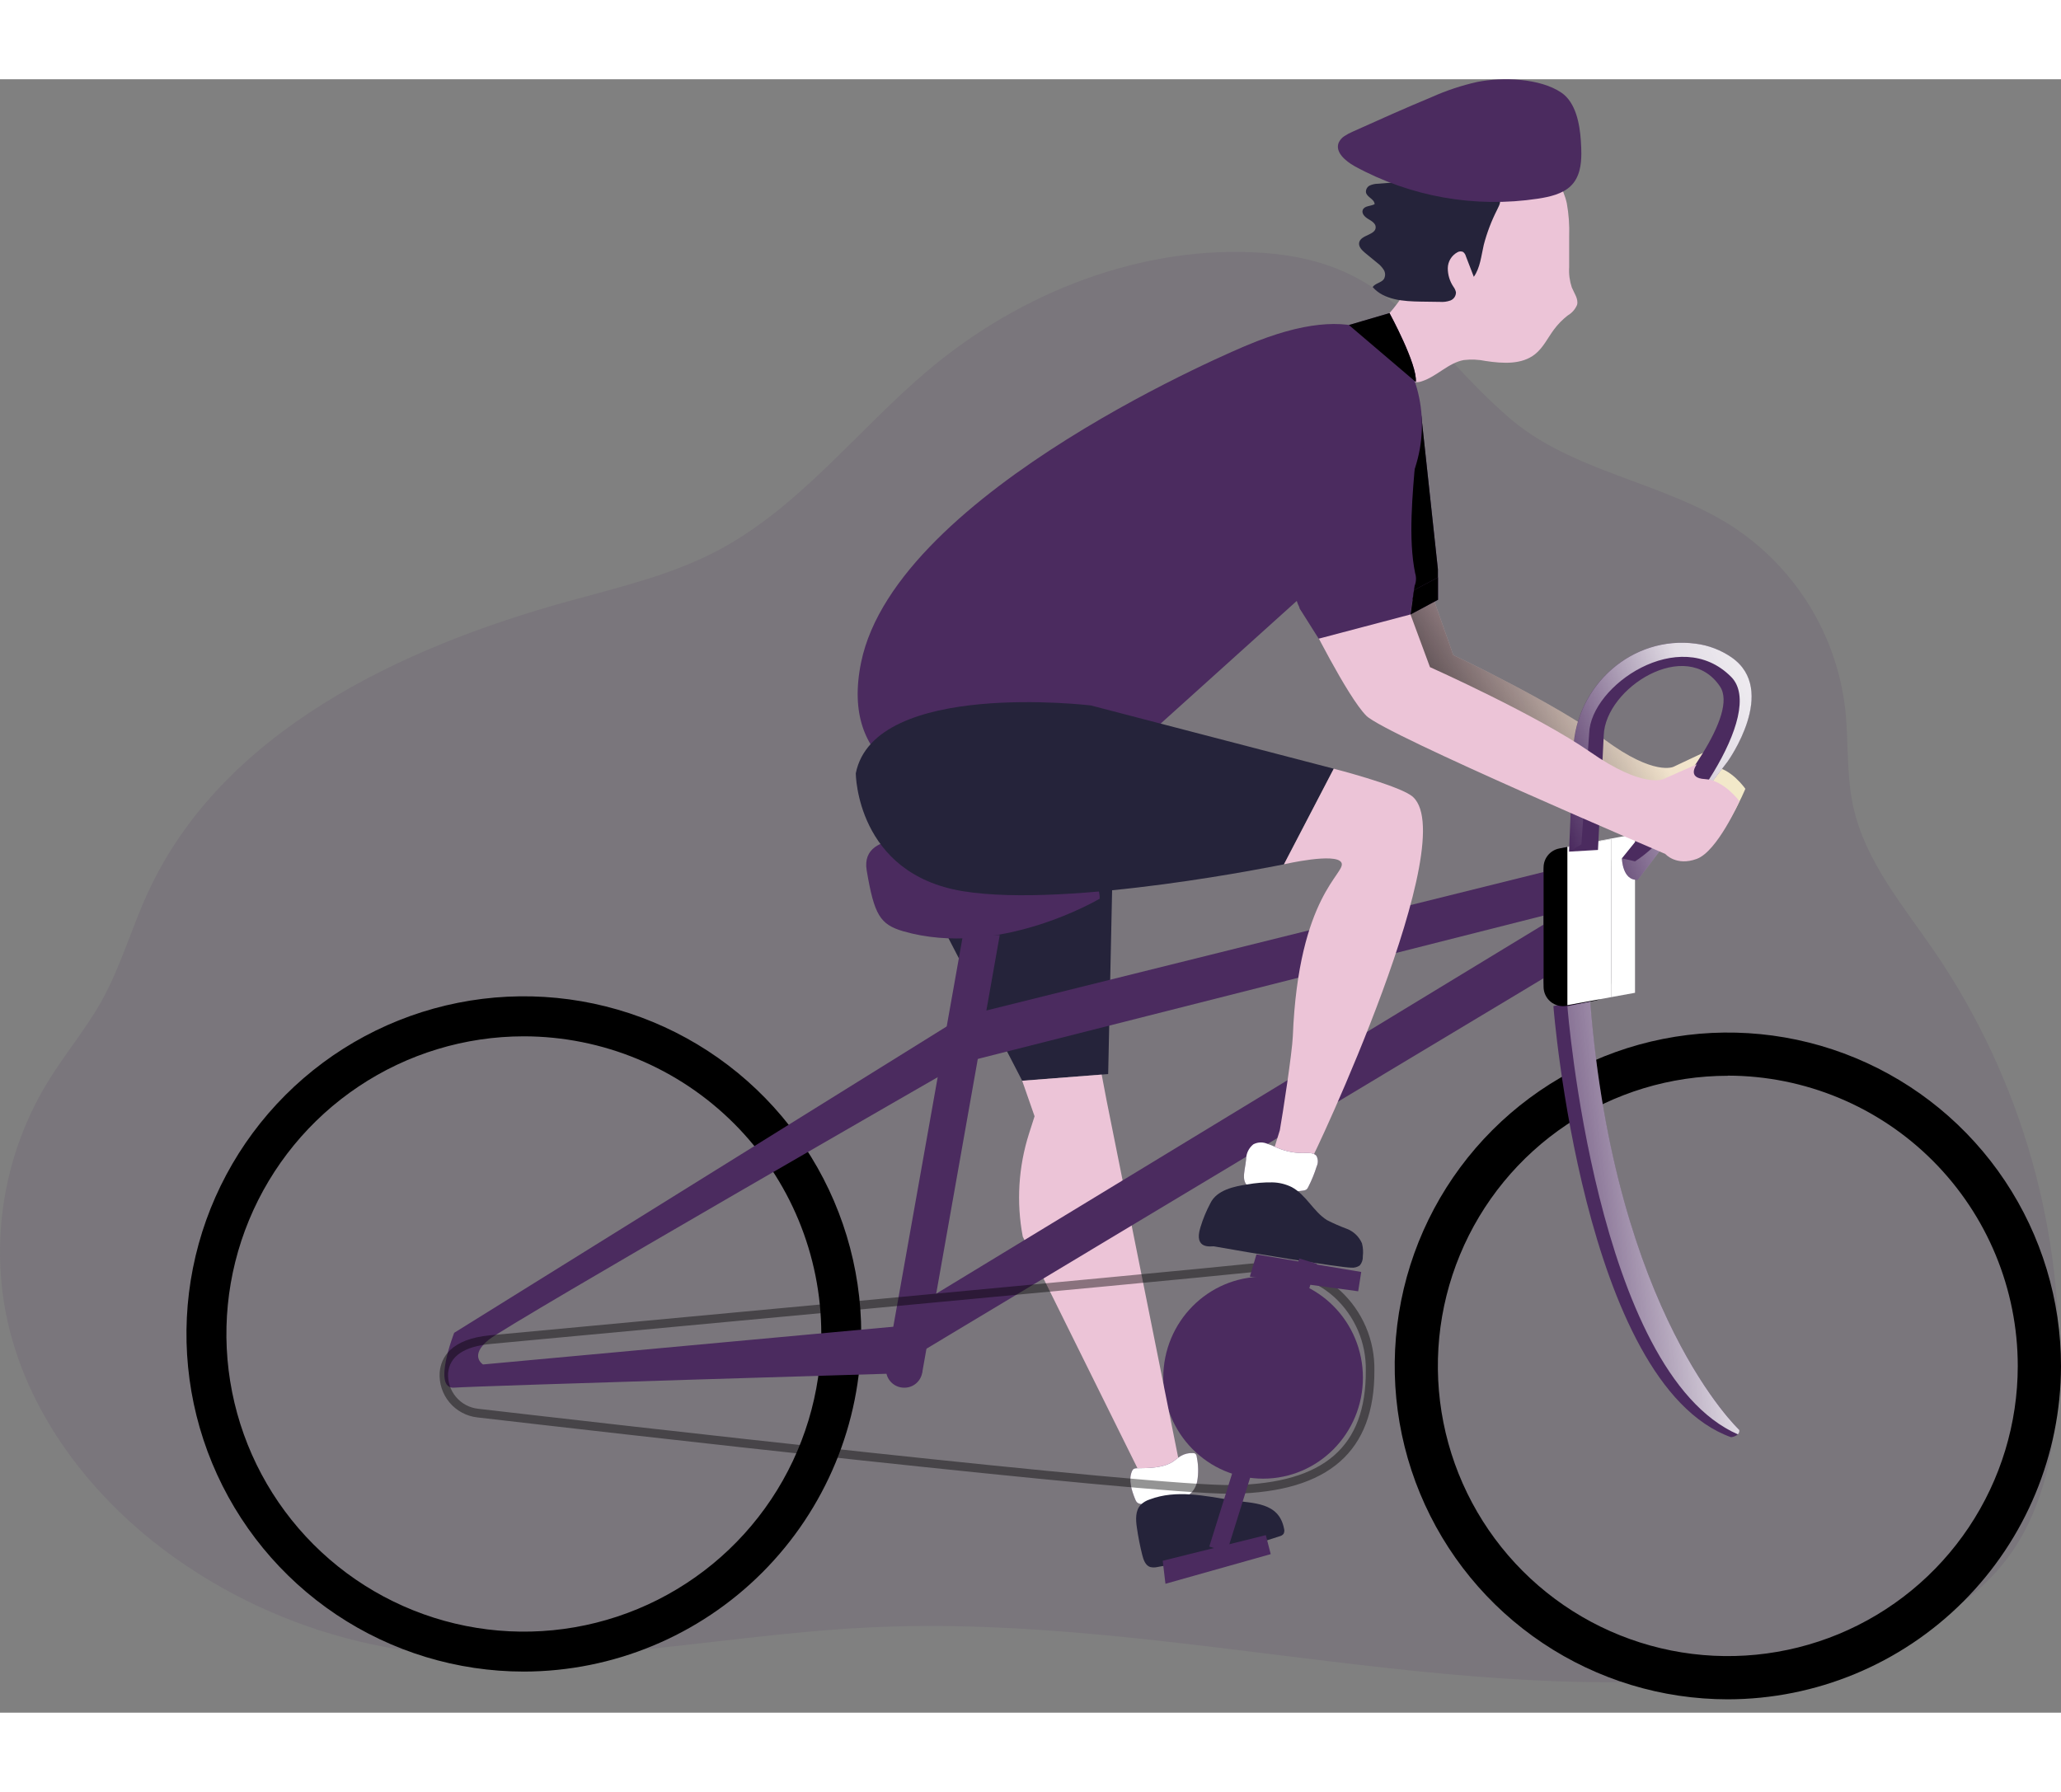 <svg width="460" height="400" viewBox="0 0 299 237" fill="none" xmlns="http://www.w3.org/2000/svg">
<rect x="0" y="0" width="299" height="237" fill="#808080" stroke="none"/>
<g clip-path="url(#clip0)">
<path opacity="0.12" d="M134.768 42.126C124.404 50.845 115.982 62.167 103.991 68.457C97.278 71.974 89.812 73.71 82.515 75.723C57.891 82.516 32.236 94.726 21.495 117.924C19.081 123.145 17.523 128.756 14.726 133.776C12.45 137.84 9.409 141.425 6.964 145.426C0.85 155.422 -1.341 167.333 0.817 178.852C3.614 193.402 13.337 205.995 25.41 214.562C34.054 220.689 43.865 224.972 54.233 227.143C77.814 232.075 102.112 225.766 126.17 224.627C170.793 222.463 215.63 238.038 259.669 230.515C271.931 228.42 284.765 223.916 291.867 213.694C296.643 206.813 298.189 198.183 298.592 189.791C299.596 167.374 293.328 145.233 280.723 126.674C276.117 119.931 270.567 113.465 268.839 105.451C267.827 100.771 268.21 95.902 267.67 91.147C267.02 85.854 265.226 80.766 262.413 76.237C259.6 71.708 255.834 67.847 251.379 64.922C241.21 58.343 228.005 57.015 218.873 49.064C206.065 37.905 202.061 26.551 183.338 25.199C165.784 23.928 148.092 30.923 134.768 42.126Z" fill="#4B2B5F"/>
<path d="M194.092 76.251C194.092 76.251 199.522 87.857 202.118 90.587C204.713 93.317 243.051 110.603 243.051 110.603C243.051 110.603 244.541 112.427 247.363 111.326C250.185 110.225 253.208 102.954 253.208 102.954C253.208 102.954 251.084 99.884 248.494 99.752C245.905 99.62 247.363 97.6 247.363 97.6L242.794 99.752C242.794 99.752 240.028 101.173 232.776 95.814C225.523 90.455 210.835 83.554 210.835 83.554L207.692 74.616L194.092 76.251Z" fill="url(#paint0_linear)"/>
<path d="M194.092 76.251C194.092 76.251 199.522 87.857 202.118 90.587C204.713 93.317 243.051 110.603 243.051 110.603C243.051 110.603 244.541 112.427 247.363 111.326C250.185 110.225 253.208 102.954 253.208 102.954C253.208 102.954 251.084 99.884 248.494 99.752C245.905 99.62 247.363 97.6 247.363 97.6L242.794 99.752C242.794 99.752 240.028 101.173 232.776 95.814C225.523 90.455 210.835 83.554 210.835 83.554L207.692 74.616L194.092 76.251Z" fill="url(#paint1_linear)"/>
<path d="M206.196 48.788L208.604 71.099V75.528H204.939L199.34 65.576L206.196 48.788Z" fill="#4B2B5F"/>
<path d="M206.196 48.788L208.604 71.099V75.528H204.939L199.34 65.576L206.196 48.788Z" fill="url(#paint2_linear)"/>
<path d="M93.243 219.331C87.669 219.142 82.088 218.959 76.519 219.261C69.568 219.645 62.692 220.784 55.816 221.922L36.17 225.18C40.374 229.93 47.03 231.471 53.24 232.779C58.5 233.893 63.824 234.993 69.185 235.371C75.47 235.817 81.843 235.245 88.159 234.868C112.431 233.427 136.773 234.824 161.064 235.729C198.983 237.151 236.919 237.384 274.872 236.428C273.973 233.71 271.176 232.024 268.367 231.471C265.558 230.917 262.667 231.345 259.813 231.546C249.204 232.301 239.626 229.766 229.903 225.822C221.821 222.545 213.694 223.344 205.027 223.054L134.008 220.689L93.243 219.331Z" fill="url(#paint3_linear)"/>
<path d="M183.244 203.045C191.241 203.045 197.724 196.486 197.724 188.395C197.724 180.304 191.241 173.745 183.244 173.745C175.246 173.745 168.763 180.304 168.763 188.395C168.763 196.486 175.246 203.045 183.244 203.045Z" fill="#4B2B5F"/>
<path d="M183.244 203.045C191.241 203.045 197.724 196.486 197.724 188.395C197.724 180.304 191.241 173.745 183.244 173.745C175.246 173.745 168.763 180.304 168.763 188.395C168.763 196.486 175.246 203.045 183.244 203.045Z" fill="url(#paint4_linear)"/>
<path d="M75.998 231.037C66.317 231.037 56.853 228.164 48.804 222.781C40.755 217.398 34.481 209.747 30.776 200.795C27.072 191.844 26.102 181.993 27.991 172.491C29.88 162.988 34.541 154.259 41.387 147.407C48.232 140.556 56.954 135.89 66.448 134C75.943 132.11 85.785 133.08 94.729 136.788C103.673 140.496 111.317 146.775 116.696 154.831C122.074 162.887 124.945 172.359 124.945 182.048C124.925 195.034 119.761 207.483 110.586 216.666C101.411 225.849 88.973 231.017 75.998 231.037ZM75.998 138.865C67.463 138.865 59.119 141.398 52.023 146.144C44.926 150.89 39.395 157.636 36.129 165.528C32.863 173.42 32.009 182.104 33.675 190.482C35.34 198.86 39.451 206.556 45.486 212.596C51.522 218.636 59.212 222.749 67.583 224.414C75.954 226.08 84.631 225.224 92.516 221.954C100.401 218.684 107.14 213.147 111.881 206.044C116.621 198.941 119.151 190.59 119.15 182.048C119.137 170.598 114.586 159.621 106.496 151.525C98.406 143.43 87.438 138.877 75.998 138.865Z" fill="black"/>
<path d="M250.662 235.063C241.103 235.061 231.758 232.223 223.81 226.906C215.862 221.588 209.669 214.032 206.012 205.191C202.356 196.351 201.401 186.624 203.269 177.24C205.136 167.856 209.743 159.238 216.505 152.474C223.267 145.711 231.881 141.107 241.258 139.244C250.634 137.38 260.353 138.342 269.183 142.008C278.014 145.673 285.56 151.877 290.867 159.835C296.175 167.793 299.005 177.147 299 186.715C298.977 199.536 293.876 211.825 284.815 220.887C275.754 229.95 263.472 235.048 250.662 235.063ZM250.662 144.589C242.344 144.589 234.212 147.058 227.295 151.683C220.378 156.308 214.986 162.881 211.802 170.573C208.617 178.264 207.783 186.728 209.404 194.894C211.025 203.06 215.029 210.562 220.909 216.451C226.789 222.34 234.282 226.352 242.441 227.979C250.599 229.606 259.056 228.776 266.743 225.594C274.43 222.411 281.001 217.019 285.626 210.098C290.251 203.178 292.723 195.041 292.728 186.715C292.728 175.545 288.297 164.832 280.41 156.93C272.522 149.027 261.823 144.582 250.662 144.57V144.589Z" fill="black"/>
<path d="M252.127 196.623C251.841 196.853 251.493 196.995 251.128 197.031C229.614 189.319 225.359 134.481 225.359 134.481L230.645 133.355C230.645 133.493 230.645 133.638 230.683 133.776C234.265 179.161 252.322 195.956 252.322 195.956C252.345 196.074 252.339 196.197 252.305 196.313C252.272 196.429 252.21 196.535 252.127 196.623Z" fill="#4B2B5F"/>
<path d="M252.127 196.622C231.506 187.577 227.389 134.506 227.389 134.506L230.695 133.801C234.278 179.186 252.334 195.981 252.334 195.981C252.352 196.097 252.342 196.215 252.306 196.326C252.27 196.438 252.209 196.539 252.127 196.622Z" fill="url(#paint5_linear)"/>
<path d="M128.125 106.306L148.293 145.306L160.769 144.337L161.611 105.042C161.611 105.042 131.142 80.246 128.125 106.306Z" fill="#25233A"/>
<path d="M160.543 148.193L159.826 144.419L148.293 145.312L150.091 150.464L149.286 152.98C147.747 157.807 147.434 162.942 148.375 167.92L165.194 201.887L171.227 201.491L160.543 148.193Z" fill="url(#paint6_linear)"/>
<path d="M139.702 124.177H145.038L133.788 187.678C133.682 188.286 133.365 188.838 132.892 189.235C132.42 189.633 131.822 189.849 131.205 189.848H131.161C130.777 189.847 130.398 189.763 130.05 189.6C129.703 189.437 129.395 189.201 129.148 188.906C128.901 188.612 128.722 188.268 128.622 187.897C128.523 187.526 128.505 187.138 128.571 186.759L139.702 124.177Z" fill="#4B2B5F"/>
<path d="M139.702 135.959L223.939 115.025V121.346L139.702 142.689V135.959Z" fill="#4B2B5F"/>
<path d="M134.033 177.292L223.939 122.648V130.436L134.033 184.413V177.292Z" fill="#4B2B5F"/>
<path d="M134.033 177.292L223.939 122.648V130.436L134.033 184.413V177.292Z" fill="url(#paint7_linear)"/>
<path d="M233.743 114.635V130.209C233.744 131.066 233.444 131.895 232.896 132.552C232.348 133.21 231.587 133.654 230.746 133.807L228.232 134.267C227.705 134.364 227.163 134.343 226.645 134.207C226.126 134.071 225.645 133.822 225.233 133.479C224.822 133.136 224.491 132.706 224.264 132.22C224.037 131.735 223.92 131.205 223.92 130.669V115.088C223.921 114.232 224.221 113.403 224.769 112.746C225.316 112.088 226.077 111.644 226.918 111.489L227.377 111.408L229.419 111.037C229.947 110.938 230.49 110.956 231.01 111.091C231.53 111.227 232.013 111.475 232.426 111.818C232.839 112.162 233.171 112.593 233.399 113.079C233.627 113.566 233.744 114.097 233.743 114.635Z" fill="#4B2B5F"/>
<path d="M233.743 113.628V130.908C233.744 131.568 233.512 132.207 233.09 132.714C232.667 133.221 232.08 133.564 231.431 133.682L227.257 134.449C226.851 134.523 226.434 134.506 226.035 134.401C225.636 134.296 225.265 134.104 224.948 133.839C224.631 133.575 224.375 133.244 224.2 132.87C224.025 132.496 223.933 132.088 223.933 131.675V114.377C223.932 113.716 224.164 113.077 224.586 112.57C225.009 112.063 225.596 111.721 226.245 111.603L227.389 111.389L230.419 110.835C230.827 110.76 231.246 110.776 231.647 110.882C232.048 110.988 232.42 111.182 232.738 111.448C233.056 111.715 233.31 112.049 233.484 112.426C233.658 112.803 233.747 113.213 233.743 113.628Z" fill="url(#paint8_linear)"/>
<path d="M237.2 132.549L233.743 133.178V110.238L227.389 111.401V111.338L237.2 109.533" fill="url(#paint9_linear)"/>
<path d="M233.743 110.238V133.178L227.389 134.342V111.401L233.743 110.238Z" fill="url(#paint10_linear)"/>
<path d="M139.702 135.965L65.891 181.884C65.891 181.884 62.68 190.093 65.891 189.842C69.103 189.59 133.769 187.671 133.769 187.671L134.008 180.595L70.071 186.476C70.071 186.476 68.003 185.218 70.932 182.866C73.861 180.513 139.702 142.683 139.702 142.683V135.965Z" fill="#4B2B5F"/>
<path d="M145.038 124.177L143.102 135.135L141.845 142.161L133.781 187.69C133.676 188.299 133.359 188.851 132.886 189.248C132.413 189.645 131.815 189.862 131.198 189.86H131.154C130.564 189.86 129.991 189.66 129.529 189.294C129.066 188.927 128.739 188.416 128.603 187.841C128.514 187.492 128.501 187.127 128.565 186.772L129.589 181.023L136.025 144.816L137.339 137.443L139.695 124.19L145.038 124.177Z" fill="url(#paint11_linear)"/>
<path d="M223.933 115.031V121.346L141.851 142.142L143.102 135.122L223.933 115.031Z" fill="url(#paint12_linear)"/>
<path d="M70.09 186.483L129.596 181.01L128.571 186.759C128.508 187.13 128.898 184.08 128.986 184.419C113.575 184.885 69.147 186.935 66.225 188.395C63.302 189.854 68.11 182.048 68.11 182.048L136.792 140.576L136.038 144.803C122.148 152.798 73.459 180.846 70.957 182.872C68.022 185.237 70.09 186.483 70.09 186.483Z" fill="url(#paint13_linear)"/>
<path d="M238.558 109.005L235.296 113.043C235.296 113.043 235.365 116.339 237.621 116.151L250.631 98.972C250.631 98.972 258.047 88.637 251.178 83.875C249.631 82.811 247.854 82.132 245.993 81.894C236.798 80.667 228.634 87.92 228.257 97.192L227.628 112.068L231.827 111.823L232.662 95.204C232.889 88.284 244.667 80.874 249.519 88.09C252.278 92.153 243.686 103.054 238.558 109.005Z" fill="#4B2B5F"/>
<path d="M198.881 36.647C201.979 33.861 204.839 30.451 205.53 26.337C205.819 24.576 205.725 22.739 205.951 20.972C206.373 17.72 206.957 14.147 209.477 12.046C210.727 11.105 212.173 10.46 213.707 10.159C215.067 9.798 216.474 9.646 217.88 9.706C222.368 9.989 226.346 13.625 227.308 18.015C227.588 19.578 227.701 21.166 227.647 22.752V27.262C227.583 28.259 227.714 29.259 228.03 30.206C228.37 31.036 229.011 31.86 228.797 32.722C228.527 33.373 228.05 33.917 227.44 34.27C226.682 34.86 226.008 35.55 225.435 36.32C224.536 37.534 223.876 38.956 222.695 39.893C220.759 41.434 218 41.246 215.555 40.881C214.503 40.662 213.423 40.616 212.356 40.742C210.118 41.151 208.465 43.108 206.303 43.812C206.014 43.921 205.707 43.972 205.398 43.963C204.544 43.906 203.915 43.183 203.381 42.516C201.96 40.724 200.301 38.421 198.881 36.647Z" fill="url(#paint14_linear)"/>
<path d="M205.493 55.726C204.409 59.525 202.276 62.942 199.34 65.583L162.969 98.368C160.419 100.669 157.43 102.43 154.182 103.544C150.934 104.657 147.494 105.101 144.07 104.847C143.856 104.847 143.636 104.847 143.441 104.79C133.536 103.796 121.859 99.55 124.926 84.605C130.061 59.575 180.862 38.616 180.862 38.616C197.36 31.659 203.488 37.559 205.568 44.869C206.549 48.425 206.523 52.184 205.493 55.726Z" fill="#4B2B5F"/>
<path d="M202.344 51.203L201.797 57.135C200.741 60.865 202.344 62.872 199.365 65.558L162.994 98.343C160.444 100.644 157.455 102.405 154.207 103.518C150.959 104.632 147.519 105.075 144.095 104.822L136.515 101.463C136.515 101.463 140.833 87.221 165.344 68.457C189.856 49.693 202.344 51.203 202.344 51.203Z" fill="url(#paint15_linear)"/>
<path d="M164.917 201.535C164.758 201.527 164.599 201.561 164.458 201.636C164.344 201.724 164.259 201.845 164.213 201.982C163.685 203.24 164.163 204.724 164.678 206.008C164.739 206.2 164.844 206.374 164.986 206.517C165.137 206.63 165.315 206.701 165.501 206.725C166.821 206.926 168.078 206.096 169.417 205.976C170.1 206.01 170.785 205.993 171.466 205.926C172.033 205.753 172.54 205.426 172.933 204.982C173.326 204.538 173.588 203.994 173.691 203.41C173.888 202.248 173.864 201.059 173.622 199.906C173.618 199.727 173.546 199.556 173.421 199.428C173.315 199.362 173.193 199.33 173.069 199.334C172.461 199.298 171.856 199.44 171.328 199.742C170.875 200 170.492 200.372 170.071 200.642C168.556 201.542 166.601 201.504 164.917 201.535Z" fill="#4B2B5F"/>
<path d="M164.917 201.535C164.758 201.527 164.599 201.561 164.458 201.636C164.344 201.724 164.259 201.845 164.213 201.982C163.685 203.24 164.163 204.724 164.678 206.008C164.739 206.2 164.844 206.374 164.986 206.517C165.137 206.63 165.315 206.701 165.501 206.725C166.821 206.926 168.078 206.096 169.417 205.976C170.1 206.01 170.785 205.993 171.466 205.926C172.033 205.753 172.54 205.426 172.933 204.982C173.326 204.538 173.588 203.994 173.691 203.41C173.888 202.248 173.864 201.059 173.622 199.906C173.618 199.727 173.546 199.556 173.421 199.428C173.315 199.362 173.193 199.33 173.069 199.334C172.461 199.298 171.856 199.44 171.328 199.742C170.875 200 170.492 200.372 170.071 200.642C168.556 201.542 166.601 201.504 164.917 201.535Z" fill="url(#paint16_linear)"/>
<path d="M166.802 206.058C166.316 206.212 165.871 206.474 165.501 206.825C164.697 207.668 164.76 208.983 164.93 210.134C165.124 211.487 165.388 212.828 165.721 214.154C165.897 214.846 166.18 215.638 166.859 215.865C167.208 215.949 167.572 215.949 167.921 215.865C173.922 214.819 179.838 213.33 185.62 211.411C185.85 211.363 186.058 211.239 186.21 211.059C186.333 210.829 186.36 210.56 186.286 210.31C185.532 206.398 181.773 206.656 178.712 206.171C174.772 205.542 170.649 204.611 166.802 206.058Z" fill="#25233A"/>
<path d="M136.295 110.653C136.295 110.653 124.643 108.319 125.737 114.798C126.83 121.277 127.685 122.611 130.978 123.605C144.868 127.637 159.531 118.899 159.531 118.899C159.531 118.899 160.719 110.244 136.295 110.653Z" fill="#4B2B5F"/>
<path d="M136.295 110.653C136.295 110.653 124.643 108.319 125.737 114.798C126.83 121.277 127.685 122.611 130.978 123.605C144.868 127.637 159.531 118.899 159.531 118.899C159.531 118.899 160.719 110.244 136.295 110.653Z" fill="url(#paint17_linear)"/>
<path d="M215.259 24.023C214.889 25.614 214.75 27.331 213.814 28.665L212.664 25.683C212.602 25.434 212.458 25.212 212.255 25.054C212.126 24.997 211.985 24.97 211.844 24.978C211.703 24.986 211.566 25.027 211.444 25.098C211.024 25.324 210.672 25.659 210.424 26.067C210.177 26.475 210.043 26.942 210.037 27.419C210.037 28.379 210.324 29.316 210.86 30.112C211.036 30.347 211.161 30.617 211.224 30.904C211.229 31.162 211.154 31.415 211.01 31.629C210.866 31.842 210.66 32.007 210.42 32.099C209.933 32.274 209.415 32.342 208.899 32.301L206.152 32.263C203.639 32.225 200.791 32.049 199.138 30.149C199.516 29.596 200.395 29.52 200.76 29.005C200.88 28.803 200.944 28.573 200.944 28.338C200.944 28.103 200.88 27.873 200.76 27.671C200.51 27.273 200.188 26.925 199.811 26.646L198.026 25.18C197.561 24.79 197.058 24.274 197.184 23.683C197.423 22.557 199.597 22.614 199.578 21.469C199.578 20.909 198.988 20.563 198.504 20.28C198.02 19.997 197.504 19.494 197.699 18.972C197.926 18.343 198.831 18.437 199.421 18.129C199.421 17.386 198.277 17.116 198.164 16.392C198.149 16.191 198.195 15.99 198.296 15.815C198.397 15.64 198.548 15.499 198.73 15.411C199.098 15.248 199.496 15.162 199.899 15.16L202.652 14.946C206.24 14.566 209.854 14.484 213.456 14.7C214.168 14.726 214.87 14.886 215.523 15.172C216.254 15.574 216.865 16.162 217.296 16.877C217.855 17.77 217.623 18.028 217.189 18.946C216.365 20.564 215.718 22.266 215.259 24.023Z" fill="#25233A"/>
<path d="M237.2 113.477L235.315 113.043C235.315 113.043 235.384 116.339 237.64 116.151L250.65 98.972C250.65 98.972 258.066 88.637 251.197 83.875C249.65 82.811 247.873 82.132 246.012 81.894C236.817 80.667 228.653 87.92 228.275 97.192L227.647 112.068L229.419 111.018L230.551 94.877C230.777 87.957 243.642 79.151 251.134 86.699C256.426 91.977 243.711 109.388 237.2 113.477Z" fill="url(#paint18_linear)"/>
<path opacity="0.42" d="M178.543 205.24C165.445 205.24 85.381 196.031 69.279 194.163C67.694 193.993 66.237 193.215 65.213 191.993C64.189 190.771 63.678 189.2 63.786 187.608C63.981 185.457 65.407 182.778 71.127 182.243C72.132 182.149 171.504 172.914 181.182 171.87C186.298 171.323 191.006 172.707 194.431 175.764C196.028 177.234 197.296 179.026 198.151 181.022C199.005 183.018 199.428 185.173 199.39 187.344C199.446 199.088 192.778 204.957 178.995 205.234L178.543 205.24ZM71.221 183.495C67.318 183.859 65.231 185.281 65.011 187.722C64.932 188.988 65.346 190.236 66.166 191.204C66.986 192.172 68.149 192.784 69.411 192.911C85.708 194.798 167.569 204.234 178.983 203.976C192.112 203.699 198.202 198.415 198.145 187.351C198.181 185.354 197.792 183.372 197.004 181.537C196.216 179.702 195.048 178.056 193.576 176.707C190.434 173.883 186.066 172.606 181.302 173.122C171.617 174.166 72.245 183.4 71.234 183.495H71.221Z" fill="black"/>
<path d="M229.413 10.756C229.413 12.448 229.155 14.273 227.848 15.512C226.66 16.638 224.856 17.059 223.141 17.323C213.995 18.713 204.646 17.06 196.53 12.618C195.148 11.845 193.652 10.543 194.217 9.184C194.392 8.815 194.664 8.499 195.003 8.272C195.409 8.001 195.841 7.769 196.291 7.58C200.062 5.881 203.871 4.177 207.717 2.579C209.836 1.63 212.045 0.897 214.31 0.39C217.956 -0.327 223.411 -0.176 226.528 1.95C228.596 3.359 229.181 6.435 229.344 8.957C229.394 9.605 229.407 10.222 229.413 10.756Z" fill="#4B2B5F"/>
<path d="M229.344 8.957C229.252 10.205 228.722 11.379 227.848 12.272C226.66 13.405 224.856 13.826 223.141 14.09C213.994 15.478 204.646 13.822 196.53 9.379C195.978 9.073 195.465 8.702 195.003 8.272C195.409 8.001 195.841 7.769 196.291 7.58C200.062 5.881 203.871 4.177 207.717 2.579C209.836 1.63 212.045 0.897 214.31 0.39C217.956 -0.327 223.411 -0.176 226.528 1.95C228.596 3.359 229.18 6.435 229.344 8.957Z" fill="url(#paint19_linear)"/>
<path d="M199.396 40.818C197.848 40.677 196.304 41.127 195.072 42.076C192.143 44.164 190.616 47.706 189.698 51.184C188.809 54.965 188.197 58.806 187.87 62.677C187.436 66.684 187.002 70.779 187.87 74.723C188.14 75.981 188.63 77.346 189.755 78C191.087 78.786 192.772 78.296 194.236 77.792L203.532 74.572C204.236 74.422 204.856 74.005 205.26 73.408C205.466 72.85 205.482 72.239 205.304 71.672C204.267 66.639 204.946 60.117 205.354 55.015C205.668 50.731 206.567 41.799 199.396 40.818Z" fill="#4B2B5F"/>
<path d="M189.73 78.019C189.73 78.019 195.474 89.624 198.227 92.361C200.98 95.097 241.593 112.402 241.593 112.402C241.593 112.402 243.171 114.226 246.162 113.119C249.154 112.012 252.347 104.753 252.347 104.753C252.347 104.753 250.097 101.683 247.357 101.544C244.616 101.406 246.162 99.393 246.162 99.393L241.317 101.544C241.317 101.544 238.388 102.966 230.708 97.613C223.028 92.26 207.454 85.297 207.454 85.297L203.5 74.603L189.73 78.019Z" fill="url(#paint20_linear)"/>
<path d="M195.694 35.66L201.583 33.93C201.583 33.93 205.662 41.409 205.398 43.925L195.694 35.66Z" fill="#4B2B5F"/>
<path d="M195.694 35.66L201.583 33.93C201.583 33.93 205.662 41.409 205.398 43.925L195.694 35.66Z" fill="url(#paint21_linear)"/>
<path d="M205.235 73.427L204.606 77.66L191.307 81.17L188.485 76.692C188.485 76.692 198.139 75.043 205.235 73.427Z" fill="#4B2B5F"/>
<path d="M205.235 73.427L204.606 77.66L191.307 81.17L188.485 76.692C188.485 76.692 198.139 75.043 205.235 73.427Z" fill="url(#paint22_linear)"/>
<path d="M124.153 100.708C124.153 100.708 124.222 115.295 139.714 117.811C155.207 120.327 186.273 113.905 186.273 113.905L193.495 100.035L158.255 90.857C158.255 90.857 126.855 87.083 124.153 100.708Z" fill="#25233A"/>
<path d="M193.495 100.035L186.273 113.905C186.273 113.905 193.815 112.156 194.607 113.66C195.399 115.163 188.366 118.264 187.555 138.884C187.467 141.161 186.078 150.25 185.67 152.496L184.413 156.56C184.413 156.56 189.818 157.132 190.069 157.05C190.321 156.968 212.814 109.294 204.657 103.878C202.312 102.299 193.495 100.035 193.495 100.035Z" fill="url(#paint23_linear)"/>
<path d="M180.78 156.723C180.78 156.304 180.874 155.891 181.054 155.513C181.235 155.135 181.498 154.803 181.824 154.54C182.1 154.392 182.403 154.302 182.715 154.273C183.027 154.245 183.342 154.281 183.64 154.377C184.234 154.567 184.814 154.8 185.375 155.075C186.627 155.598 187.978 155.842 189.334 155.792C189.925 155.792 190.591 155.742 190.981 156.207C191.106 156.438 191.175 156.695 191.183 156.957C191.19 157.219 191.136 157.479 191.025 157.717C190.703 158.753 190.293 159.759 189.799 160.724C189.739 160.873 189.641 161.005 189.516 161.107C189.382 161.185 189.231 161.232 189.076 161.246C186.807 161.587 184.496 161.534 182.245 161.089C179.662 160.573 180.604 158.667 180.78 156.723Z" fill="#4B2B5F"/>
<path d="M171.328 199.755C170.875 200.013 170.492 200.384 170.071 200.655L171.328 199.755Z" fill="url(#paint24_linear)"/>
<path d="M180.78 156.723C180.78 156.304 180.874 155.891 181.054 155.513C181.235 155.135 181.498 154.803 181.824 154.54C182.1 154.392 182.403 154.302 182.715 154.273C183.027 154.245 183.342 154.281 183.64 154.377C184.234 154.567 184.814 154.8 185.375 155.075C186.627 155.598 187.978 155.842 189.334 155.792C189.925 155.792 190.591 155.742 190.981 156.207C191.106 156.438 191.175 156.695 191.183 156.957C191.19 157.219 191.136 157.479 191.025 157.717C190.703 158.753 190.293 159.759 189.799 160.724C189.739 160.873 189.641 161.005 189.516 161.107C189.382 161.185 189.231 161.232 189.076 161.246C186.807 161.587 184.496 161.534 182.245 161.089C179.662 160.573 180.604 158.667 180.78 156.723Z" fill="url(#paint25_linear)"/>
<path d="M180.962 160.353C182.151 160.138 183.357 160.039 184.564 160.057C185.548 160.071 186.516 160.305 187.398 160.743C189.472 161.843 190.541 164.297 192.508 165.529C193.437 166.006 194.394 166.426 195.374 166.788C195.865 166.973 196.313 167.255 196.693 167.617C197.073 167.979 197.377 168.413 197.586 168.895C197.747 169.51 197.789 170.151 197.712 170.782C197.74 171.264 197.583 171.739 197.272 172.109C196.904 172.362 196.459 172.475 196.015 172.43C194.532 172.43 181.113 170.247 176.092 169.335C175.828 169.291 173.119 169.895 174.15 166.586C174.515 165.374 174.999 164.2 175.595 163.083C176.519 161.151 179.096 160.629 180.962 160.353Z" fill="#25233A"/>
<path d="M177.996 213.694L175.438 212.902L188.498 171.096L191.05 171.883L177.996 213.694Z" fill="#4B2B5F"/>
<path d="M177.996 213.694L175.438 212.902L188.498 171.096L191.05 171.883L177.996 213.694Z" fill="url(#paint26_linear)"/>
<path d="M182.282 170.505L181.321 173.732L197.039 175.858L197.479 173.053L182.282 170.505Z" fill="#4B2B5F"/>
<path d="M168.682 214.959L169.078 218.299L184.35 213.996L183.64 211.241L168.682 214.959Z" fill="#4B2B5F"/>
<path d="M182.282 170.505L181.321 173.732L197.039 175.858L197.479 173.053L182.282 170.505Z" fill="url(#paint27_linear)"/>
<path d="M168.682 214.959L169.078 218.299L184.35 213.996L183.64 211.241L168.682 214.959Z" fill="url(#paint28_linear)"/>
<path d="M184.325 190.993C185.578 190.993 186.594 189.976 186.594 188.722C186.594 187.468 185.578 186.451 184.325 186.451C183.072 186.451 182.056 187.468 182.056 188.722C182.056 189.976 183.072 190.993 184.325 190.993Z" fill="#4B2B5F"/>
<path d="M184.658 190.993C185.911 190.993 186.927 189.976 186.927 188.722C186.927 187.468 185.911 186.451 184.658 186.451C183.405 186.451 182.389 187.468 182.389 188.722C182.389 189.976 183.405 190.993 184.658 190.993Z" fill="url(#paint29_linear)"/>
<path d="M208.604 72.282L205.141 74.125L204.644 77.654L208.604 75.528V72.282Z" fill="#4B2B5F"/>
<path d="M208.604 72.282L205.141 74.125L204.644 77.654L208.604 75.528V72.282Z" fill="url(#paint30_linear)"/>
</g>
<defs>
<linearGradient id="paint0_linear" x1="194.092" y1="93.147" x2="253.208" y2="93.147" gradientUnits="userSpaceOnUse">
<stop stop-color="#ECC4D7"/>
<stop offset="0.42" stop-color="#EFD4D1"/>
<stop offset="1" stop-color="#F2EAC9"/>
</linearGradient>
<linearGradient id="paint1_linear" x1="233.259" y1="86.039" x2="203.989" y2="104.202" gradientUnits="userSpaceOnUse">
<stop stop-opacity="0"/>
<stop offset="0.88" stop-opacity="0.8"/>
<stop offset="0.97"/>
</linearGradient>
<linearGradient id="paint2_linear" x1="3293.98" y1="2706.22" x2="3185.53" y2="2703.19" gradientUnits="userSpaceOnUse">
<stop stop-opacity="0"/>
<stop offset="0.88" stop-opacity="0.8"/>
<stop offset="0.97"/>
</linearGradient>
<linearGradient id="paint3_linear" x1="59102.9" y1="8881.99" x2="59057.8" y2="10498.3" gradientUnits="userSpaceOnUse">
<stop stop-opacity="0"/>
<stop offset="0.88" stop-opacity="0.8"/>
<stop offset="0.97"/>
</linearGradient>
<linearGradient id="paint4_linear" x1="8967.99" y1="7297.52" x2="8267.67" y2="10478.5" gradientUnits="userSpaceOnUse">
<stop stop-opacity="0"/>
<stop offset="0.88" stop-opacity="0.8"/>
<stop offset="0.97"/>
</linearGradient>
<linearGradient id="paint5_linear" x1="218.817" y1="168.002" x2="254.661" y2="163.562" gradientUnits="userSpaceOnUse">
<stop stop-color="white" stop-opacity="0"/>
<stop offset="0.84" stop-color="white" stop-opacity="0.84"/>
<stop offset="0.97" stop-color="white"/>
</linearGradient>
<linearGradient id="paint6_linear" x1="1833.89" y1="19742" x2="3063.18" y2="19993.6" gradientUnits="userSpaceOnUse">
<stop stop-color="#ECC4D7"/>
<stop offset="0.42" stop-color="#EFD4D1"/>
<stop offset="1" stop-color="#F2EAC9"/>
</linearGradient>
<linearGradient id="paint7_linear" x1="25188.2" y1="14586.1" x2="25729" y2="15862" gradientUnits="userSpaceOnUse">
<stop stop-opacity="0"/>
<stop offset="0.88" stop-opacity="0.8"/>
<stop offset="0.97"/>
</linearGradient>
<linearGradient id="paint8_linear" x1="3876.02" y1="5965.33" x2="3724.58" y2="5967.57" gradientUnits="userSpaceOnUse">
<stop stop-opacity="0"/>
<stop offset="0.88" stop-opacity="0.8"/>
<stop offset="0.97"/>
</linearGradient>
<linearGradient id="paint9_linear" x1="3970.8" y1="4623.42" x2="3812.04" y2="4639.7" gradientUnits="userSpaceOnUse">
<stop stop-color="white" stop-opacity="0"/>
<stop offset="0.84" stop-color="white" stop-opacity="0.84"/>
<stop offset="0.97" stop-color="white"/>
</linearGradient>
<linearGradient id="paint10_linear" x1="2605.41" y1="4752.52" x2="2439.98" y2="4763.3" gradientUnits="userSpaceOnUse">
<stop stop-color="white" stop-opacity="0"/>
<stop offset="0.84" stop-color="white" stop-opacity="0.84"/>
<stop offset="0.97" stop-color="white"/>
</linearGradient>
<linearGradient id="paint11_linear" x1="3669.41" y1="19845" x2="3820.05" y2="19852.2" gradientUnits="userSpaceOnUse">
<stop stop-opacity="0"/>
<stop offset="0.88" stop-opacity="0.8"/>
<stop offset="0.97"/>
</linearGradient>
<linearGradient id="paint12_linear" x1="23890.5" y1="5475.2" x2="23920.5" y2="5839.38" gradientUnits="userSpaceOnUse">
<stop stop-opacity="0"/>
<stop offset="0.88" stop-opacity="0.8"/>
<stop offset="0.97"/>
</linearGradient>
<linearGradient id="paint13_linear" x1="9166.33" y1="14944" x2="16121.6" y2="16469.5" gradientUnits="userSpaceOnUse">
<stop stop-opacity="0"/>
<stop offset="0.88" stop-opacity="0.8"/>
<stop offset="0.97"/>
</linearGradient>
<linearGradient id="paint14_linear" x1="9766.6" y1="3257.89" x2="11194.7" y2="3257.89" gradientUnits="userSpaceOnUse">
<stop stop-color="#ECC4D7"/>
<stop offset="0.42" stop-color="#EFD4D1"/>
<stop offset="1" stop-color="#F2EAC9"/>
</linearGradient>
<linearGradient id="paint15_linear" x1="12776.3" y1="11885" x2="23677.1" y2="5086.13" gradientUnits="userSpaceOnUse">
<stop stop-opacity="0"/>
<stop offset="0.88" stop-opacity="0.8"/>
<stop offset="0.97"/>
</linearGradient>
<linearGradient id="paint16_linear" x1="3047.19" y1="2992.89" x2="2621.52" y2="2961.68" gradientUnits="userSpaceOnUse">
<stop stop-color="white" stop-opacity="0"/>
<stop offset="0.84" stop-color="white" stop-opacity="0.84"/>
<stop offset="0.97" stop-color="white"/>
</linearGradient>
<linearGradient id="paint17_linear" x1="5928.61" y1="3546.04" x2="7948.81" y2="3613.6" gradientUnits="userSpaceOnUse">
<stop stop-opacity="0"/>
<stop offset="0.88" stop-opacity="0.8"/>
<stop offset="0.97"/>
</linearGradient>
<linearGradient id="paint18_linear" x1="225.051" y1="104.595" x2="269.125" y2="87.266" gradientUnits="userSpaceOnUse">
<stop stop-color="white" stop-opacity="0"/>
<stop offset="0.52" stop-color="white" stop-opacity="0.84"/>
<stop offset="0.97" stop-color="white"/>
</linearGradient>
<linearGradient id="paint19_linear" x1="11757.9" y1="648.713" x2="11805.6" y2="1261.06" gradientUnits="userSpaceOnUse">
<stop stop-opacity="0"/>
<stop offset="0.88" stop-opacity="0.8"/>
<stop offset="0.97"/>
</linearGradient>
<linearGradient id="paint20_linear" x1="19275.4" y1="7913.56" x2="25513.3" y2="7913.56" gradientUnits="userSpaceOnUse">
<stop stop-color="#ECC4D7"/>
<stop offset="0.42" stop-color="#EFD4D1"/>
<stop offset="1" stop-color="#F2EAC9"/>
</linearGradient>
<linearGradient id="paint21_linear" x1="3449.67" y1="1153.1" x2="3306.94" y2="1188.64" gradientUnits="userSpaceOnUse">
<stop stop-opacity="0"/>
<stop offset="0.88" stop-opacity="0.8"/>
<stop offset="0.97"/>
</linearGradient>
<linearGradient id="paint22_linear" x1="5486.82" y1="1288.6" x2="5485.82" y2="1493.58" gradientUnits="userSpaceOnUse">
<stop stop-opacity="0"/>
<stop offset="0.88" stop-opacity="0.8"/>
<stop offset="0.97"/>
</linearGradient>
<linearGradient id="paint23_linear" x1="11460.7" y1="12110.4" x2="12720.6" y2="11618.4" gradientUnits="userSpaceOnUse">
<stop stop-color="#ECC4D7"/>
<stop offset="0.42" stop-color="#EFD4D1"/>
<stop offset="1" stop-color="#F2EAC9"/>
</linearGradient>
<linearGradient id="paint24_linear" x1="513.819" y1="532.974" x2="516.396" y2="532.974" gradientUnits="userSpaceOnUse">
<stop stop-color="white" stop-opacity="0"/>
<stop offset="0.84" stop-color="white" stop-opacity="0.84"/>
<stop offset="0.97" stop-color="white"/>
</linearGradient>
<linearGradient id="paint25_linear" x1="3472.41" y1="2361.34" x2="3296.11" y2="2284.79" gradientUnits="userSpaceOnUse">
<stop stop-color="white" stop-opacity="0"/>
<stop offset="0.84" stop-color="white" stop-opacity="0.84"/>
<stop offset="0.97" stop-color="white"/>
</linearGradient>
<linearGradient id="paint26_linear" x1="4639.94" y1="13134.5" x2="4827.15" y2="13153.4" gradientUnits="userSpaceOnUse">
<stop stop-opacity="0"/>
<stop offset="0.88" stop-opacity="0.8"/>
<stop offset="0.97"/>
</linearGradient>
<linearGradient id="paint27_linear" x1="5066.22" y1="1603.41" x2="5063.44" y2="1673.67" gradientUnits="userSpaceOnUse">
<stop stop-opacity="0"/>
<stop offset="0.88" stop-opacity="0.8"/>
<stop offset="0.97"/>
</linearGradient>
<linearGradient id="paint28_linear" x1="4530.6" y1="2559.42" x2="4543.3" y2="2670.09" gradientUnits="userSpaceOnUse">
<stop stop-opacity="0"/>
<stop offset="0.88" stop-opacity="0.8"/>
<stop offset="0.97"/>
</linearGradient>
<linearGradient id="paint29_linear" x1="1499.24" y1="1549.03" x2="1532" y2="1549.03" gradientUnits="userSpaceOnUse">
<stop stop-opacity="0"/>
<stop offset="0.88" stop-opacity="0.8"/>
<stop offset="0.97"/>
</linearGradient>
<linearGradient id="paint30_linear" x1="1519.52" y1="749.787" x2="1485.82" y2="697.919" gradientUnits="userSpaceOnUse">
<stop stop-opacity="0"/>
<stop offset="0.88" stop-opacity="0.8"/>
<stop offset="0.97"/>
</linearGradient>
<clipPath id="clip0">
<rect width="299" height="237" fill="white"/>
</clipPath>
</defs>
</svg>

